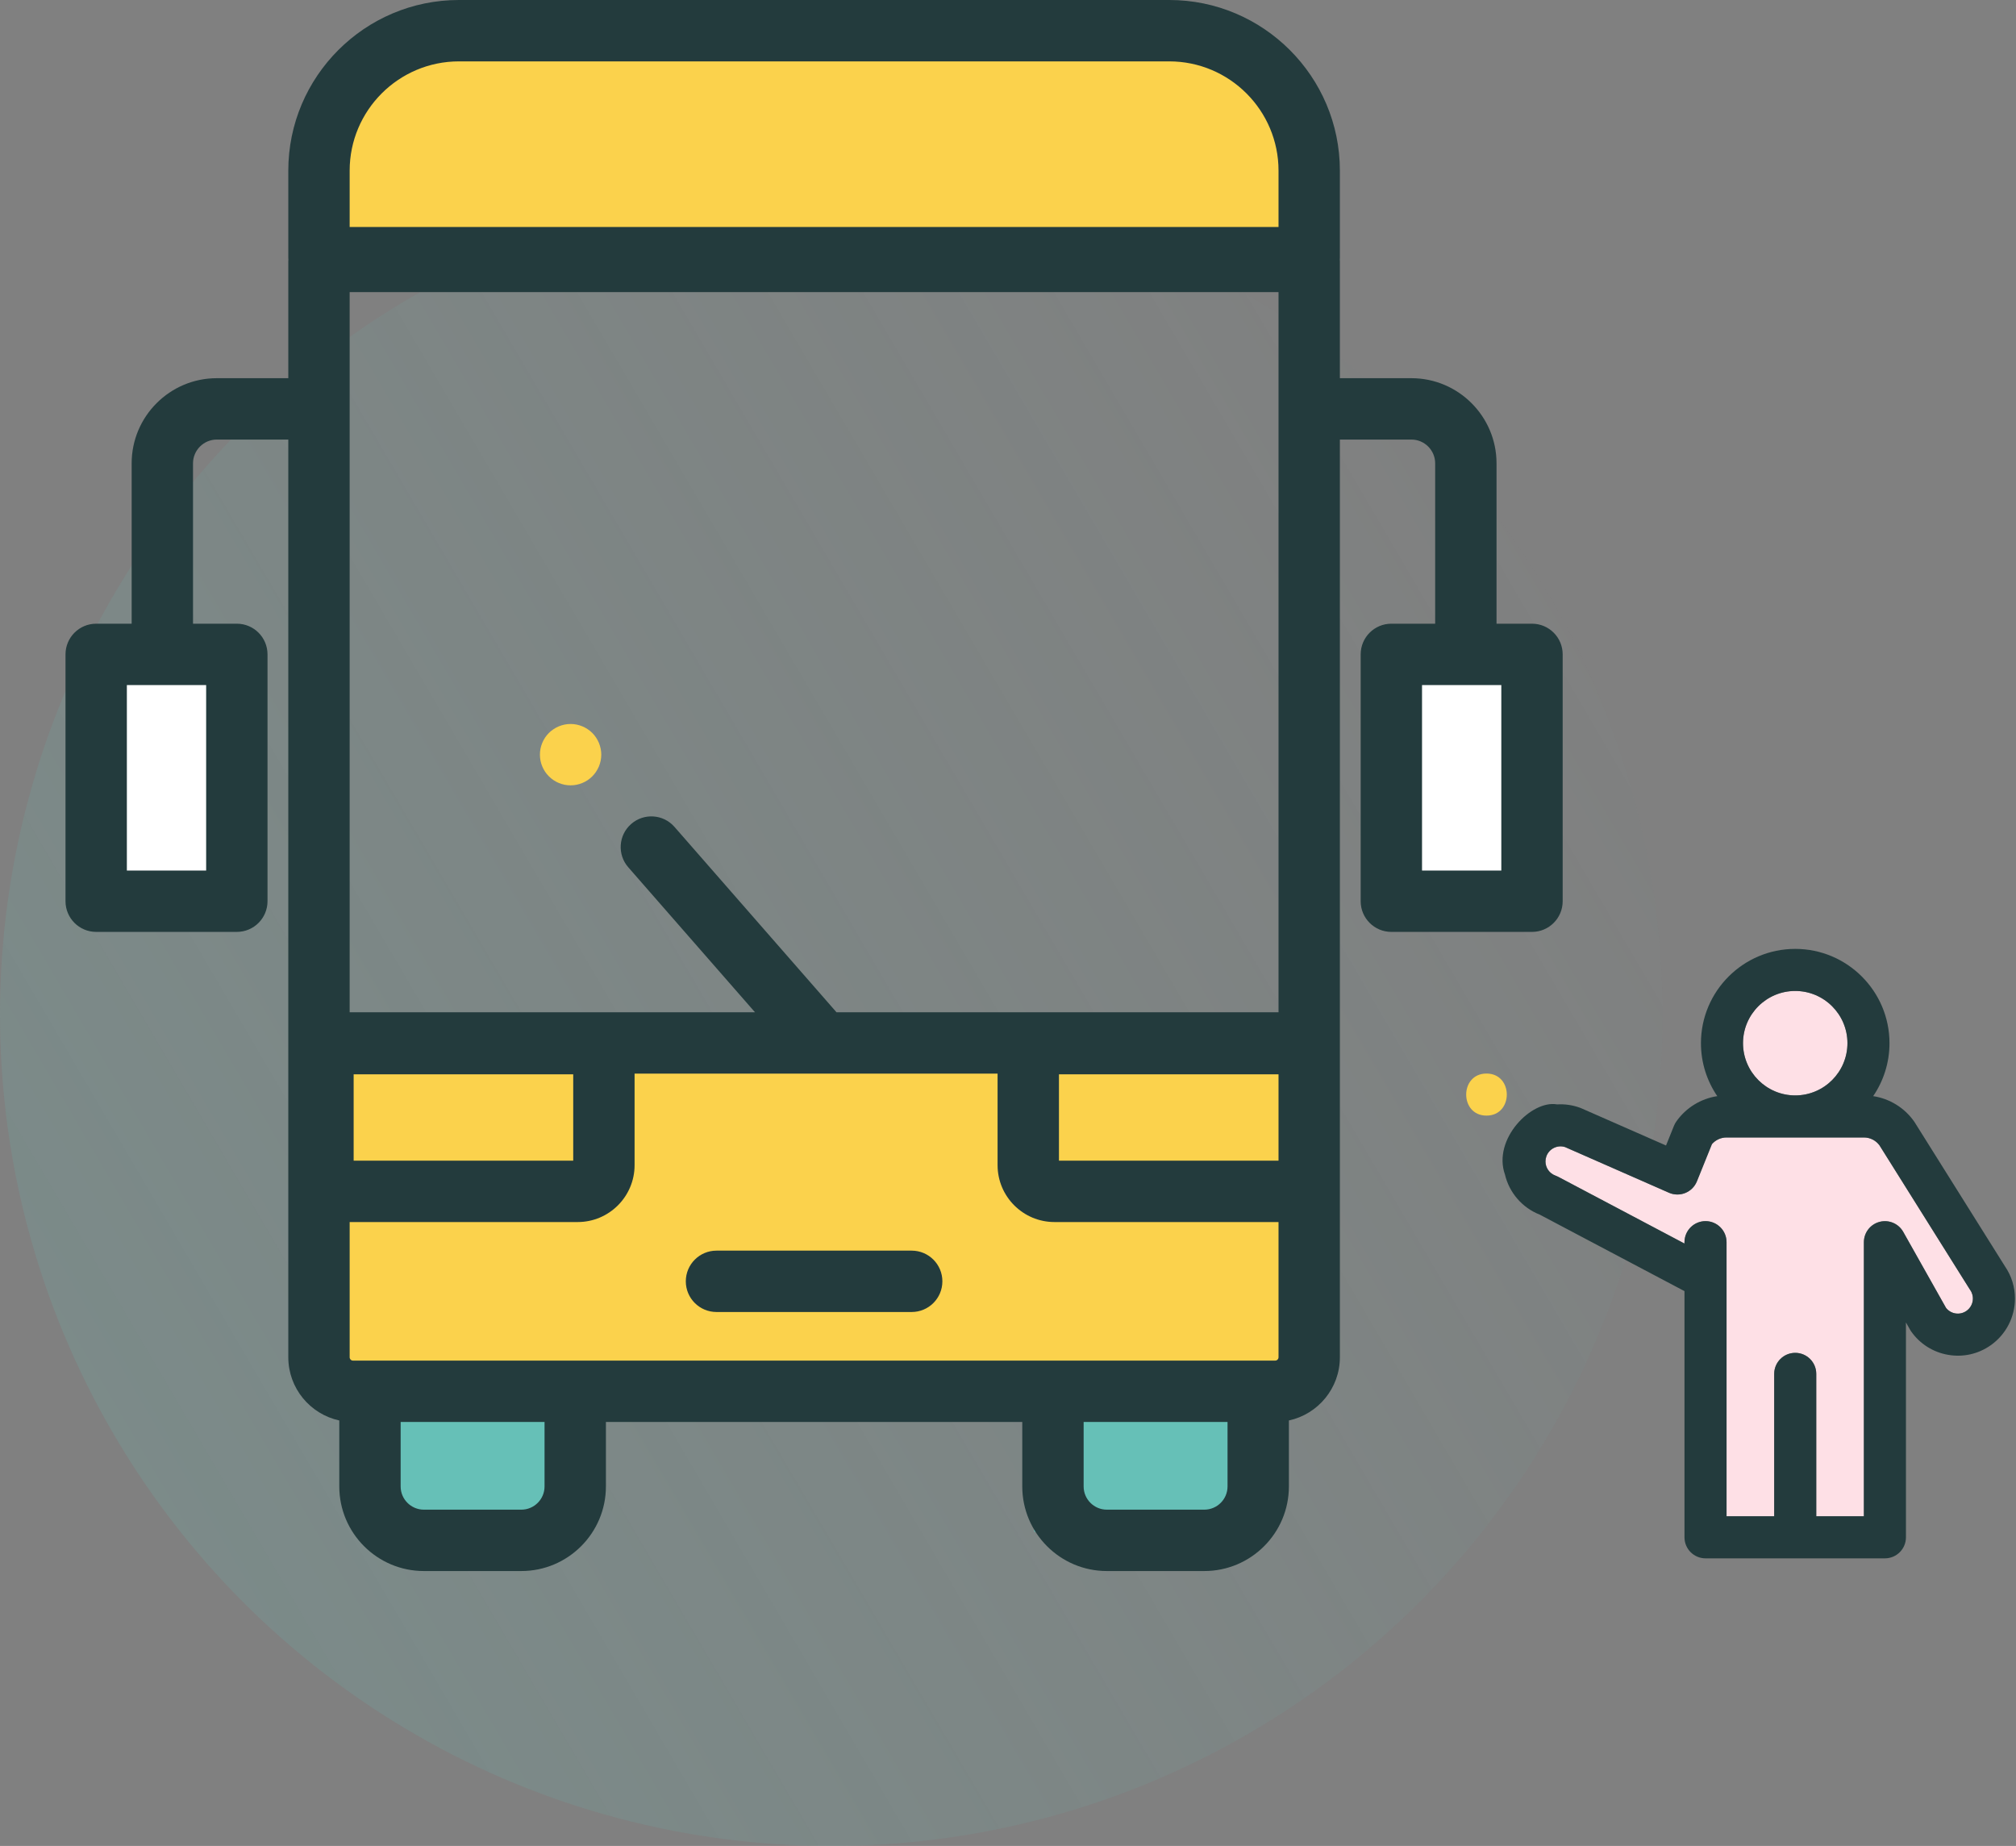 <?xml version="1.0" encoding="UTF-8"?>
<svg width="154px" height="141px" viewBox="0 0 154 141" version="1.1" xmlns="http://www.w3.org/2000/svg" xmlns:xlink="http://www.w3.org/1999/xlink">
    <rect x="0" y="0" width="154" height="141" fill="#808080" stroke="none"/>
    <!-- Generator: Sketch 61.2 (89653) - https://sketch.com -->
    <title>bus</title>
    <desc>Created with Sketch.</desc>
    <defs>
        <linearGradient x1="100%" y1="26.688%" x2="8.967%" y2="80.003%" id="linearGradient-1">
            <stop stop-color="#66C0B7" stop-opacity="0" offset="0%"></stop>
            <stop stop-color="#66C0B7" stop-opacity="0.166" offset="100%"></stop>
        </linearGradient>
    </defs>
    <g id="Page-1" stroke="none" stroke-width="1" fill="none" fill-rule="evenodd">
        <g id="Life-@-Darwin-HD" transform="translate(-1515, -5374)">
            <g id="Group-17" transform="translate(0, 5055)">
                <g id="Group-15" transform="translate(140, 80)">
                    <g id="Group-47" transform="translate(35, 239)">
                        <g id="Group-42" transform="translate(1340, 0)">
                            <g id="Group-14">
                                <g id="bus">
                                    <circle id="Oval-Copy" fill="url(#linearGradient-1)" cx="63.5" cy="77.5" r="63.5"></circle>
                                    <g transform="translate(5, 0)">
                                        <rect id="Rectangle" fill="#FBD24C" x="19" y="80" width="76" height="26"></rect>
                                        <path d="M33,3 L81,3 C88.732,3 95,9.268 95,17 L95,19 L95,19 L19,19 L19,17 C19,9.268 25.268,3 33,3 Z" id="Rectangle-Copy-33" fill="#FBD24C"></path>
                                        <polygon id="Rectangle-Copy-34" fill="#FFFFFF" points="2 51 12 51 12 67 2 67"></polygon>
                                        <rect id="Rectangle" fill="#66C0B7" x="24" y="107" width="15" height="10"></rect>
                                        <rect id="Rectangle-Copy-36" fill="#66C0B7" x="74" y="107" width="15" height="10"></rect>
                                        <polygon id="Rectangle-Copy-35" fill="#FFFFFF" points="102 51 112 51 112 67 102 67"></polygon>
                                        <path d="M112.028,47.64 L109.318,47.64 L109.318,35.392 C109.318,31.806 106.4,28.887 102.813,28.887 L97.352,28.887 L97.352,19.968 C97.352,19.92 97.348,19.872 97.345,19.825 C97.348,19.778 97.352,19.731 97.352,19.683 L97.352,13.035 C97.352,5.847 91.505,0 84.317,0 L30.058,0 C22.87,0 17.023,5.847 17.023,13.035 L17.023,19.683 C17.023,19.731 17.027,19.778 17.03,19.825 C17.027,19.872 17.023,19.92 17.023,19.968 L17.023,28.887 L11.562,28.887 C7.975,28.887 5.057,31.805 5.057,35.392 L5.057,47.64 L2.347,47.64 C1.053,47.64 0.004,48.689 0.004,49.984 L0.004,68.837 C0.004,70.131 1.053,71.181 2.347,71.181 L13.092,71.181 C14.386,71.181 15.435,70.131 15.435,68.837 L15.435,49.984 C15.435,48.689 14.386,47.64 13.092,47.64 L9.744,47.64 L9.744,35.392 C9.744,34.39 10.56,33.575 11.562,33.575 L17.023,33.575 L17.023,79.663 L17.023,80 L17.023,103.672 C17.023,106.037 18.694,108.018 20.918,108.5 L20.918,113.539 C20.918,117.101 23.816,120 27.379,120 L34.824,120 C38.386,120 41.285,117.101 41.285,113.539 L41.285,108.615 L73.09,108.615 L73.09,113.539 C73.09,117.101 75.988,120 79.551,120 L86.996,120 C90.559,120 93.457,117.101 93.457,113.539 L93.457,108.5 C95.681,108.018 97.352,106.037 97.352,103.672 L97.352,90.999 L97.352,80 L97.352,79.715 L97.352,79.664 L97.352,33.575 L102.813,33.575 C103.815,33.575 104.631,34.39 104.631,35.392 L104.631,47.64 L101.283,47.64 C99.989,47.64 98.94,48.689 98.94,49.984 L98.94,68.837 C98.94,70.131 99.989,71.181 101.283,71.181 L112.028,71.181 C113.322,71.181 114.371,70.131 114.371,68.837 L114.371,49.984 C114.371,48.69 113.322,47.64 112.028,47.64 Z M10.748,52.328 L10.748,52.328 L10.748,66.493 L4.691,66.493 L4.691,52.328 L10.748,52.328 Z M36.597,113.539 L36.597,113.539 C36.597,114.517 35.801,115.312 34.824,115.312 L27.379,115.312 C26.401,115.312 25.605,114.517 25.605,113.539 L25.605,108.615 L36.597,108.615 L36.597,113.539 L36.597,113.539 Z M88.77,113.539 C88.77,114.517 87.974,115.312 86.996,115.312 L79.551,115.312 C78.573,115.312 77.778,114.517 77.778,113.539 L77.778,108.615 L88.77,108.615 L88.77,113.539 Z M92.665,103.672 C92.665,103.812 92.55,103.927 92.409,103.927 L91.114,103.927 L75.434,103.927 L38.941,103.927 L23.261,103.927 L21.966,103.927 C21.825,103.927 21.71,103.812 21.71,103.672 L21.71,93.343 L39.131,93.343 C41.526,93.343 43.475,91.394 43.475,88.999 L43.475,82.007 L71.204,82.007 L71.204,88.999 C71.204,91.394 73.153,93.343 75.549,93.343 L92.665,93.343 L92.665,103.672 Z M22.015,88.656 L22.015,82.059 L38.788,82.059 L38.788,88.656 L22.015,88.656 Z M92.665,88.656 L75.892,88.656 L75.892,82.059 L92.665,82.059 L92.665,88.656 Z M92.665,31.231 L92.665,77.32 L58.9,77.32 L46.522,63.159 C45.67,62.184 44.189,62.085 43.215,62.937 C42.24,63.789 42.14,65.269 42.992,66.244 L52.674,77.32 L21.71,77.32 L21.71,31.231 L21.71,22.311 L92.665,22.311 L92.665,31.231 Z M92.665,17.339 L21.71,17.339 L21.71,13.035 C21.71,8.432 25.455,4.688 30.058,4.688 L84.317,4.688 C88.92,4.688 92.665,8.432 92.665,13.035 L92.665,17.339 Z M109.684,66.493 L103.627,66.493 L103.627,52.328 L109.684,52.328 L109.684,66.493 Z" id="Shape" fill="#233B3D" fill-rule="nonzero"></path>
                                        <path d="M64.643,95.527 L49.732,95.527 C48.438,95.527 47.388,96.576 47.388,97.871 C47.388,99.165 48.438,100.214 49.732,100.214 L64.643,100.214 C65.938,100.214 66.987,99.165 66.987,97.871 C66.987,96.576 65.938,95.527 64.643,95.527 Z" id="Path" fill="#233B3D" fill-rule="nonzero"></path>
                                        <path d="M40.884,57.185 C40.854,57.035 40.809,56.888 40.751,56.747 C40.692,56.606 40.619,56.468 40.535,56.341 C40.451,56.212 40.352,56.093 40.245,55.985 C40.137,55.877 40.015,55.779 39.888,55.695 C39.761,55.61 39.623,55.538 39.483,55.479 C39.342,55.42 39.195,55.376 39.045,55.345 C38.742,55.284 38.43,55.284 38.128,55.345 C37.978,55.376 37.83,55.42 37.69,55.479 C37.549,55.538 37.413,55.61 37.287,55.695 C37.158,55.779 37.038,55.877 36.93,55.985 C36.82,56.093 36.724,56.212 36.637,56.341 C36.553,56.468 36.48,56.606 36.422,56.747 C36.363,56.888 36.319,57.035 36.288,57.185 C36.258,57.335 36.244,57.49 36.244,57.642 C36.244,57.797 36.258,57.949 36.288,58.102 C36.319,58.252 36.363,58.399 36.422,58.54 C36.48,58.68 36.553,58.816 36.637,58.943 C36.724,59.072 36.82,59.191 36.93,59.299 C37.038,59.409 37.158,59.505 37.287,59.592 C37.413,59.677 37.549,59.749 37.69,59.808 C37.831,59.866 37.978,59.911 38.128,59.941 C38.28,59.972 38.433,59.986 38.587,59.986 C38.74,59.986 38.895,59.972 39.045,59.941 C39.195,59.911 39.342,59.866 39.483,59.808 C39.623,59.749 39.761,59.677 39.888,59.592 C40.015,59.505 40.137,59.409 40.245,59.299 C40.352,59.191 40.451,59.072 40.535,58.943 C40.619,58.816 40.692,58.68 40.751,58.54 C40.809,58.399 40.854,58.252 40.884,58.102 C40.915,57.949 40.931,57.797 40.931,57.642 C40.931,57.49 40.915,57.335 40.884,57.185 Z" id="Path" fill="#FBD24C" fill-rule="nonzero"></path>
                                    </g>
                                    <g id="father-and-son" transform="translate(112, 72)">
                                        <path d="M30.385,14.883 C30.855,14.883 31.295,15.107 31.571,15.483 L38.453,26.46 C38.468,26.484 38.484,26.507 38.5,26.53 C38.671,26.775 38.707,27.022 38.707,27.186 C38.707,27.562 38.525,27.913 38.216,28.129 C37.965,28.305 37.66,28.373 37.358,28.32 C37.076,28.27 36.828,28.121 36.653,27.897 L33.386,22.095 C33.028,21.458 32.286,21.144 31.579,21.329 C30.873,21.514 30.38,22.152 30.38,22.883 L30.38,43.818 L26.742,43.818 L26.742,32.94 C26.742,32.053 26.023,31.334 25.136,31.334 C24.249,31.334 23.529,32.053 23.529,32.94 L23.529,43.818 L19.889,43.818 L19.889,22.88 C19.889,22 19.183,21.285 18.304,21.273 L18.282,21.273 L18.282,21.273 C17.414,21.273 16.7,21.966 16.677,22.837 L16.673,22.984 L7.028,17.887 C6.96,17.851 6.891,17.82 6.819,17.795 C6.363,17.632 6.057,17.197 6.057,16.713 C6.057,16.58 6.08,16.451 6.125,16.325 C6.229,16.036 6.439,15.805 6.717,15.673 C6.982,15.548 7.276,15.528 7.553,15.616 L15.489,19.104 C15.887,19.279 16.339,19.285 16.741,19.121 C17.144,18.957 17.462,18.637 17.625,18.234 L18.772,15.392 C19.051,15.071 19.457,14.883 19.886,14.883 L30.385,14.883 Z M25.135,3.692 C27.335,3.692 29.124,5.481 29.124,7.68 C29.124,9.88 27.335,11.671 25.135,11.671 C22.936,11.671 21.147,9.88 21.147,7.68 C21.147,5.481 22.936,3.692 25.135,3.692 Z" id="Combined-Shape" fill="#FEE0E6"></path>
                                        <path d="M41.155,24.722 L34.268,13.736 C34.253,13.713 34.238,13.691 34.223,13.668 C33.484,12.612 32.346,11.917 31.09,11.726 C31.876,10.572 32.336,9.179 32.336,7.68 C32.336,3.709 29.106,0.479 25.135,0.479 C21.164,0.479 17.934,3.709 17.934,7.68 C17.934,9.179 18.395,10.572 19.181,11.726 C17.926,11.917 16.789,12.612 16.049,13.667 C15.979,13.767 15.92,13.875 15.874,13.988 L15.266,15.496 L8.784,12.648 C8.749,12.633 8.715,12.619 8.68,12.607 C8.115,12.404 7.526,12.322 6.944,12.357 C5,12 2,15 2.963,17.717 C3.289,19.09 4.271,20.248 5.616,20.775 L16.676,26.62 L16.676,32.94 L16.676,45.424 C16.676,46.311 17.396,47.031 18.283,47.031 L25.135,47.031 L31.986,47.031 C32.873,47.031 33.593,46.311 33.593,45.424 L33.593,32.94 L33.593,29.01 L33.901,29.556 C33.926,29.602 33.954,29.646 33.984,29.689 C34.652,30.644 35.652,31.281 36.8,31.483 C37.948,31.686 39.106,31.429 40.057,30.762 C41.224,29.947 41.92,28.611 41.92,27.186 C41.92,26.301 41.656,25.451 41.155,24.722 Z M25.135,3.692 C27.335,3.692 29.124,5.481 29.124,7.68 C29.124,9.88 27.335,11.671 25.135,11.671 C22.936,11.671 21.147,9.88 21.147,7.68 C21.147,5.481 22.936,3.692 25.135,3.692 Z M38.216,28.129 C37.965,28.305 37.66,28.373 37.358,28.32 C37.076,28.27 36.828,28.121 36.653,27.897 L33.386,22.095 C33.028,21.458 32.286,21.144 31.579,21.329 C30.873,21.514 30.38,22.152 30.38,22.883 L30.38,32.94 L30.38,43.818 L26.742,43.818 L26.742,32.94 C26.742,32.053 26.023,31.334 25.136,31.334 C24.249,31.334 23.529,32.053 23.529,32.94 L23.529,43.818 L19.889,43.818 L19.889,32.94 L19.889,22.88 C19.889,22 19.183,21.285 18.304,21.273 C18.297,21.273 18.29,21.273 18.282,21.273 C17.414,21.273 16.7,21.966 16.677,22.837 L16.673,22.984 L7.028,17.887 C6.96,17.851 6.891,17.82 6.819,17.795 C6.363,17.632 6.057,17.197 6.057,16.713 C6.057,16.58 6.08,16.451 6.125,16.325 C6.229,16.036 6.439,15.805 6.717,15.673 C6.982,15.548 7.276,15.528 7.553,15.616 L15.489,19.104 C15.887,19.279 16.339,19.285 16.741,19.121 C17.144,18.957 17.462,18.637 17.625,18.234 L18.772,15.392 C19.051,15.071 19.457,14.883 19.886,14.883 L30.385,14.883 C30.855,14.883 31.295,15.107 31.571,15.483 L38.453,26.46 C38.468,26.484 38.484,26.507 38.5,26.53 C38.671,26.775 38.707,27.022 38.707,27.186 C38.707,27.562 38.525,27.913 38.216,28.129 Z" id="Shape" fill="#233B3D" fill-rule="nonzero"></path>
                                        <path d="M1.552,10 C-0.515,10 -0.519,13.213 1.552,13.213 C3.619,13.213 3.622,10 1.552,10 Z" id="Path" fill="#FBD24C" fill-rule="nonzero"></path>
                                    </g>
                                </g>
                            </g>
                        </g>
                    </g>
                </g>
            </g>
        </g>
    </g>
</svg>